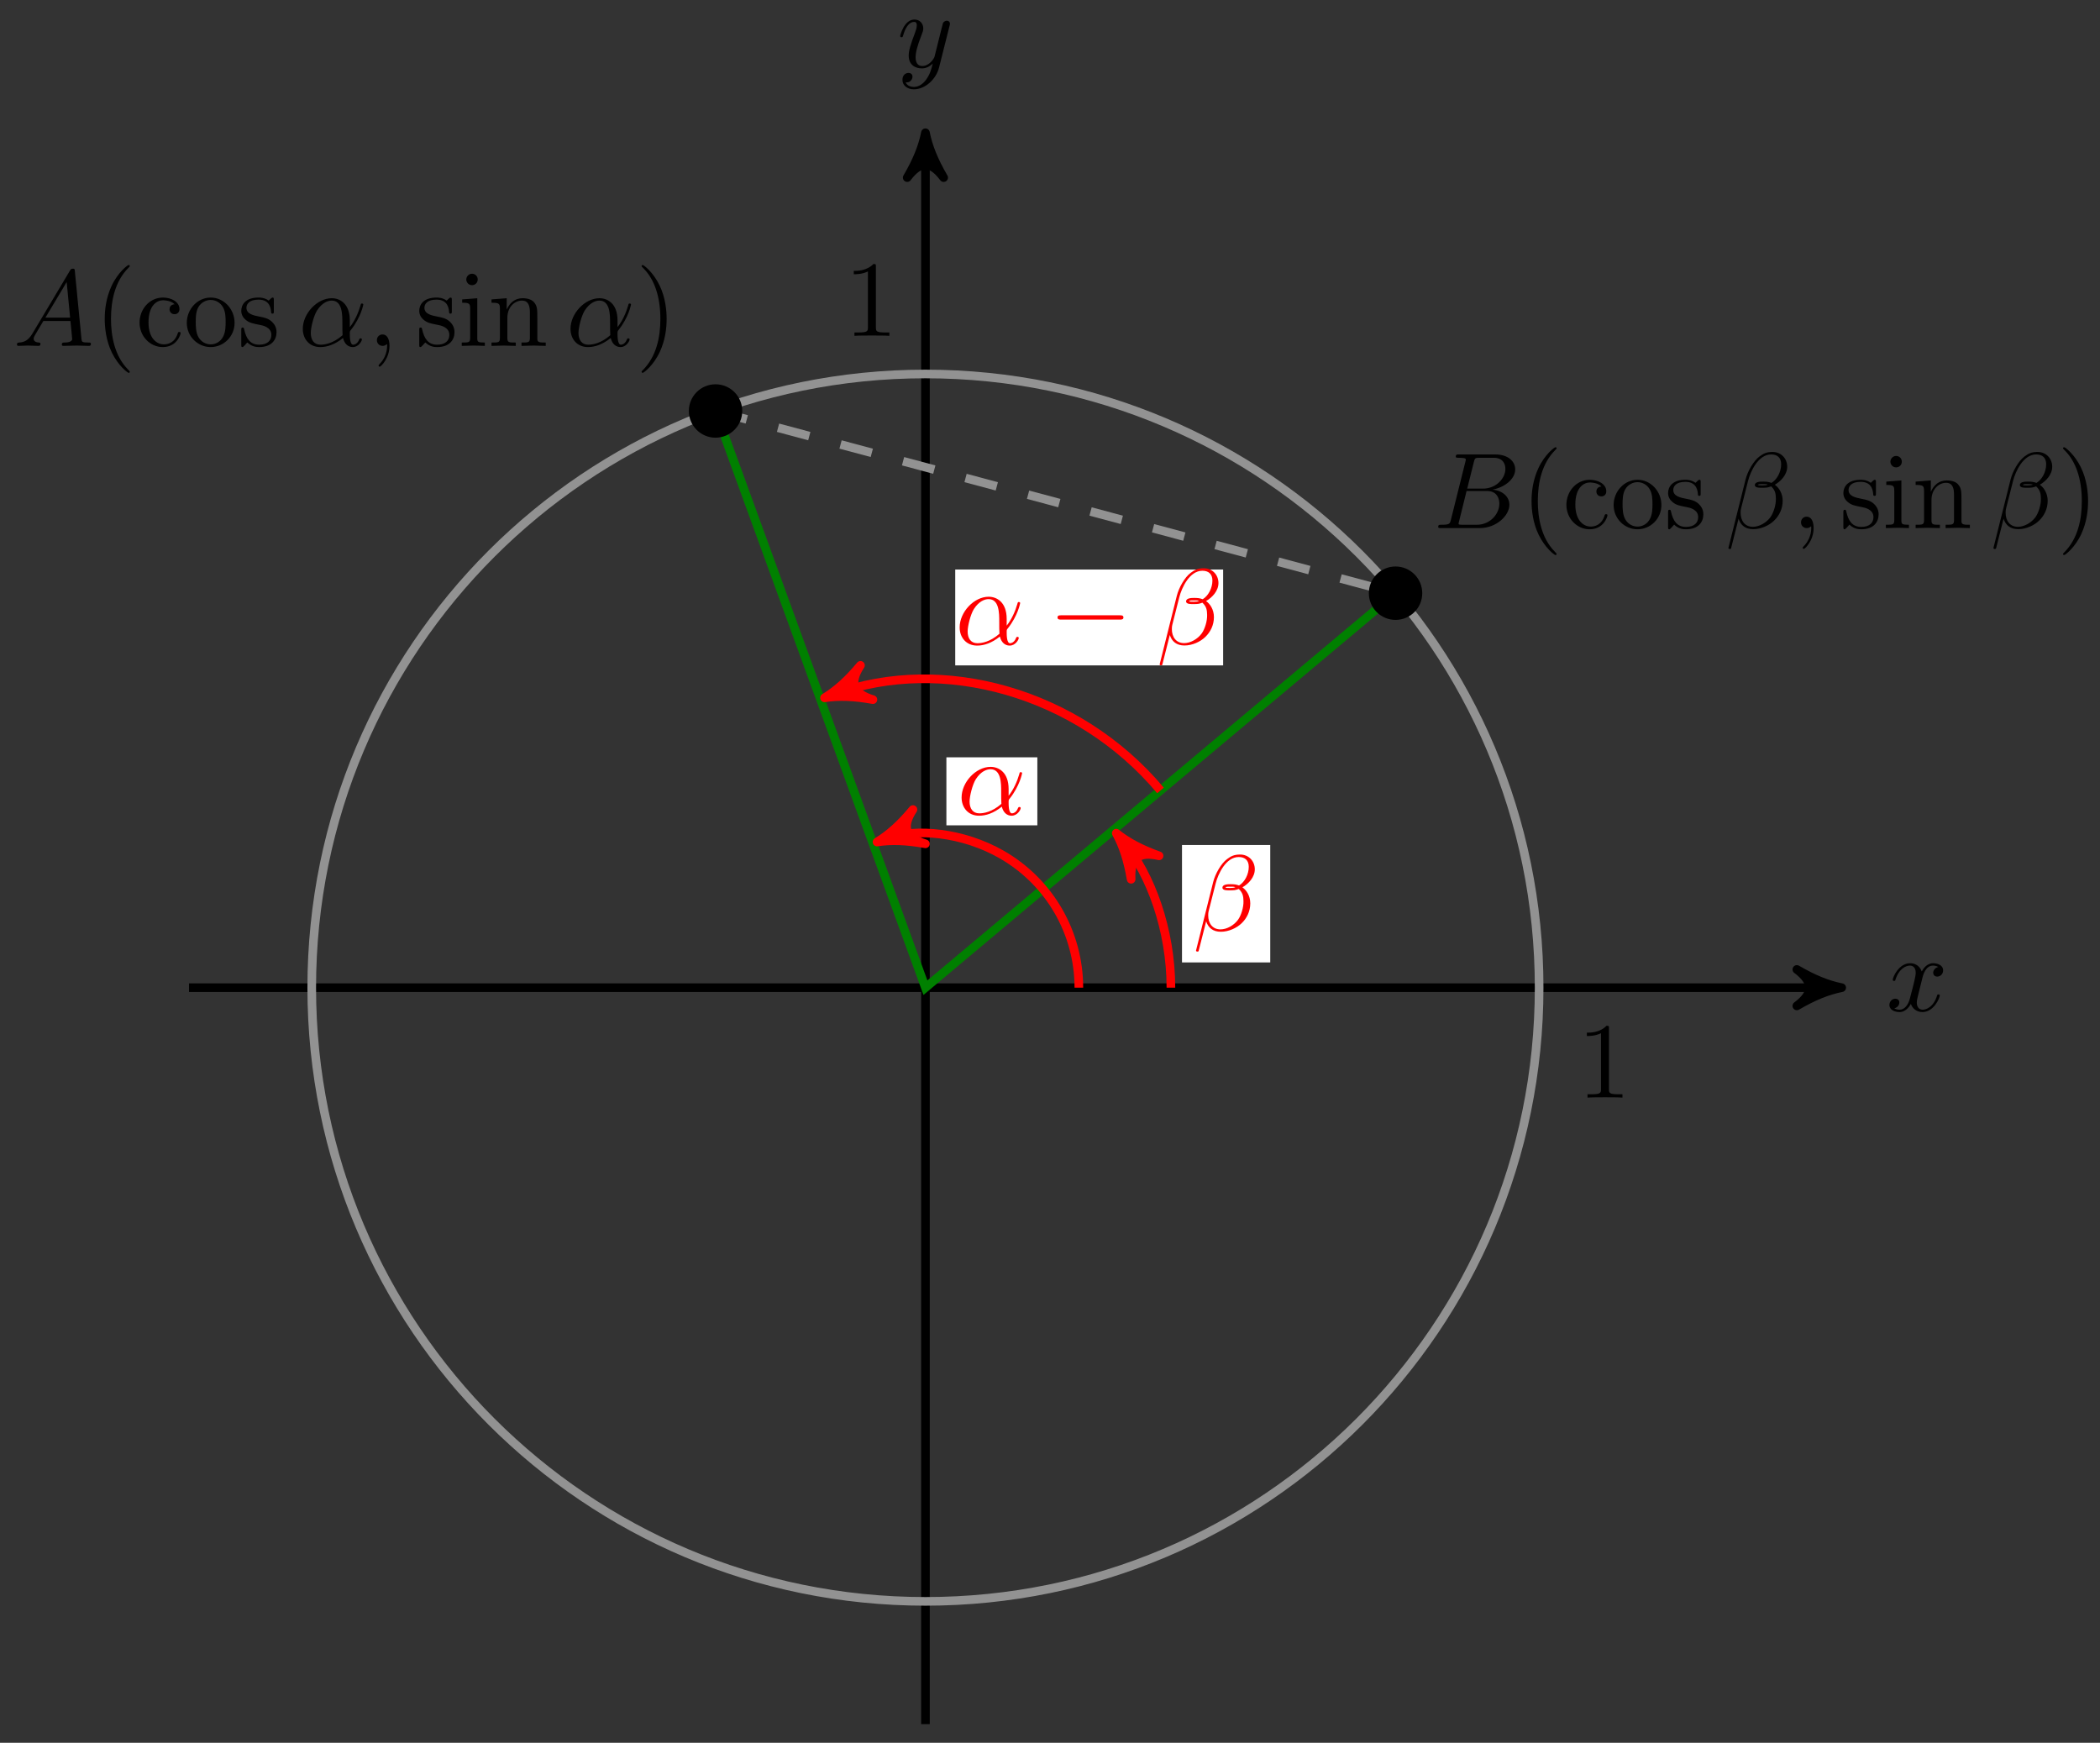 <svg xmlns="http://www.w3.org/2000/svg" xmlns:xlink="http://www.w3.org/1999/xlink" version="1.1" width="194" height="161" viewBox="0 0 194 161">
<rect x="0" y="0" width="194" height="161" fill="#333333" stroke="none"/>
<defs>
<path id="font_1_82" d="M.419 0V.031H.387C.297 .031 .294 .042 .294 .079V.64C.294 .664 .294 .666 .271 .666 .209 .602 .121 .602 .089 .602V.571C.109 .571 .168 .571 .22 .597V.079C.22 .043 .217 .031 .127 .031H.095V0C.13 .003 .217 .003 .257 .003 .297 .003 .384 .003 .419 0Z"/>
<path id="font_2_6" d="M.334 .302C.34 .328 .363 .42 .433 .42 .438 .42 .462 .42 .483 .407 .455 .402 .435 .377 .435 .353 .435 .337 .446 .318 .473 .318 .495 .318 .527 .336 .527 .376 .527 .428 .468 .442 .434 .442 .376 .442 .341 .389 .329 .366 .304 .432 .25 .442 .221 .442 .117 .442 .06 .313 .06 .288 .06 .278 .07 .278 .072 .278 .08 .278 .083 .28 .085 .289 .119 .395 .185 .42 .219 .42 .238 .42 .273 .411 .273 .353 .273 .322 .256 .255 .219 .115 .203 .053 .168 .011 .124 .011 .118 .011 .095 .011 .074 .024 .099 .029 .121 .05 .121 .078 .121 .105 .099 .113 .084 .113 .054 .113 .029 .087 .029 .055 .029 .009 .079-.011 .123-.011 .189-.011 .225 .059 .228 .065 .24 .028 .276-.011 .336-.011 .439-.011 .496 .118 .496 .143 .496 .153 .487 .153 .484 .153 .475 .153 .473 .149 .471 .142 .438 .035 .37 .011 .338 .011 .299 .011 .283 .043 .283 .077 .283 .099 .289 .121 .3 .165L.334 .302Z"/>
<path id="font_2_7" d="M.486 .381C.49 .395 .49 .397 .49 .404 .49 .422 .476 .431 .461 .431 .451 .431 .435 .425 .426 .41 .424 .405 .416 .374 .412 .356 .405 .33 .398 .303 .392 .276L.347 .096C.343 .081 .3 .011 .234 .011 .183 .011 .172 .055 .172 .092 .172 .138 .189 .2 .223 .288 .239 .329 .243 .34 .243 .36 .243 .405 .211 .442 .161 .442 .066 .442 .029 .297 .029 .288 .029 .278 .039 .278 .041 .278 .051 .278 .052 .28 .057 .296 .084 .39 .124 .42 .158 .42 .166 .42 .183 .42 .183 .388 .183 .363 .173 .337 .166 .318 .126 .212 .108 .155 .108 .108 .108 .019 .171-.011 .23-.011 .269-.011 .303 .006 .331 .034 .318-.018 .306-.067 .266-.12 .24-.154 .202-.183 .156-.183 .142-.183 .097-.18 .08-.141 .096-.141 .109-.141 .123-.129 .133-.12 .143-.107 .143-.088 .143-.057 .116-.053 .106-.053 .083-.053 .05-.069 .05-.118 .05-.168 .094-.205 .156-.205 .259-.205 .362-.114 .39-.001L.486 .381Z"/>
<path id="font_2_4" d="M.179 .115C.139 .048 .1 .034 .056 .031 .044 .03 .035 .03 .035 .011 .035 .005 .04 0 .048 0 .075 0 .106 .003 .134 .003 .167 .003 .202 0 .234 0 .24 0 .253 0 .253 .019 .253 .03 .244 .031 .237 .031 .214 .033 .19 .041 .19 .066 .19 .078 .196 .089 .204 .103L.28 .231H.531C.533 .21 .547 .074 .547 .064 .547 .034 .495 .031 .475 .031 .461 .031 .451 .031 .451 .011 .451 0 .463 0 .465 0 .506 0 .549 .003 .59 .003 .615 .003 .678 0 .703 0 .709 0 .721 0 .721 .02 .721 .031 .711 .031 .698 .031 .636 .031 .636 .038 .633 .067L.572 .692C.57 .712 .57 .716 .553 .716 .537 .716 .533 .709 .527 .699L.179 .115M.299 .262 .496 .592 .528 .262H.299Z"/>
<path id="font_3_1" d="M.331-.24C.331-.237 .331-.235 .314-.218 .189-.092 .157 .097 .157 .25 .157 .424 .195 .598 .318 .723 .331 .735 .331 .737 .331 .74 .331 .747 .327 .75 .321 .75 .311 .75 .221 .682 .162 .555 .111 .445 .099 .334 .099 .25 .099 .172 .11 .051 .165-.062 .225-.185 .311-.25 .321-.25 .327-.25 .331-.247 .331-.24Z"/>
<path id="font_3_3" d="M.117 .218C.117 .381 .199 .423 .252 .423 .261 .423 .324 .422 .359 .386 .318 .383 .312 .353 .312 .34 .312 .314 .33 .294 .358 .294 .384 .294 .404 .311 .404 .341 .404 .409 .328 .448 .251 .448 .126 .448 .034 .34 .034 .216 .034 .088 .133-.011 .249-.011 .383-.011 .415 .109 .415 .119 .415 .129 .405 .129 .402 .129 .393 .129 .391 .125 .389 .119 .36 .026 .295 .014 .258 .014 .205 .014 .117 .057 .117 .218Z"/>
<path id="font_3_6" d="M.471 .214C.471 .342 .371 .448 .25 .448 .125 .448 .028 .339 .028 .214 .028 .085 .132-.011 .249-.011 .37-.011 .471 .087 .471 .214M.25 .014C.207 .014 .163 .035 .136 .081 .111 .125 .111 .186 .111 .222 .111 .261 .111 .315 .135 .359 .162 .405 .209 .426 .249 .426 .293 .426 .336 .404 .362 .361 .388 .318 .388 .26 .388 .222 .388 .186 .388 .132 .366 .088 .344 .043 .3 .014 .25 .014Z"/>
<path id="font_3_7" d="M.208 .194C.23 .19 .312 .174 .312 .102 .312 .051 .277 .011 .199 .011 .115 .011 .079 .068 .06 .153 .057 .166 .056 .17 .046 .17 .033 .17 .033 .163 .033 .145V.013C.033-.004 .033-.011 .044-.011 .049-.011 .05-.01 .069 .009 .071 .011 .071 .013 .089 .032 .133-.01 .178-.011 .199-.011 .314-.011 .36 .056 .36 .128 .36 .181 .33 .211 .318 .223 .285 .255 .246 .263 .204 .271 .148 .282 .081 .295 .081 .353 .081 .388 .107 .429 .193 .429 .303 .429 .308 .339 .31 .308 .311 .299 .32 .299 .322 .299 .335 .299 .335 .304 .335 .323V.424C.335 .441 .335 .448 .324 .448 .319 .448 .317 .448 .304 .436 .301 .432 .291 .423 .287 .42 .249 .448 .208 .448 .193 .448 .071 .448 .033 .381 .033 .325 .033 .29 .049 .262 .076 .24 .108 .214 .136 .208 .208 .194Z"/>
<path id="font_2_1" d="M.477 .236C.477 .393 .384 .442 .31 .442 .173 .442 .041 .299 .041 .158 .041 .065 .101-.011 .203-.011 .266-.011 .338 .012 .414 .073 .427 .02 .46-.011 .505-.011 .558-.011 .589 .044 .589 .06 .589 .067 .583 .07 .577 .07 .57 .07 .567 .067 .564 .06 .546 .011 .51 .011 .508 .011 .477 .011 .477 .089 .477 .113 .477 .134 .477 .136 .487 .148 .581 .266 .602 .382 .602 .383 .602 .385 .601 .393 .59 .393 .58 .393 .58 .39 .575 .372 .557 .309 .524 .233 .477 .174V.236M.41 .099C.322 .022 .245 .011 .205 .011 .145 .011 .115 .056 .115 .12 .115 .169 .141 .277 .173 .328 .22 .401 .274 .42 .309 .42 .408 .42 .408 .289 .408 .211 .408 .174 .408 .116 .41 .099Z"/>
<path id="font_2_3" d="M.203 .001C.203 .067 .178 .106 .139 .106 .106 .106 .086 .081 .086 .053 .086 .026 .106 0 .139 0 .151 0 .164 .004 .174 .013 .177 .015 .178 .016 .179 .016 .18 .016 .181 .015 .181 .001 .181-.073 .146-.133 .113-.166 .102-.177 .102-.179 .102-.182 .102-.189 .107-.193 .112-.193 .123-.193 .203-.116 .203 .001Z"/>
<path id="font_3_4" d="M.177 .442 .037 .431V.4C.102 .4 .111 .394 .111 .345V.076C.111 .031 .1 .031 .033 .031V0C.065 .001 .119 .003 .143 .003 .178 .003 .213 .001 .247 0V.031C.181 .031 .177 .036 .177 .075V.442M.181 .616C.181 .648 .156 .669 .128 .669 .097 .669 .075 .642 .075 .616 .075 .589 .097 .563 .128 .563 .156 .563 .181 .584 .181 .616Z"/>
<path id="font_3_5" d="M.11 .344V.076C.11 .031 .099 .031 .032 .031V0C.067 .001 .118 .003 .145 .003 .171 .003 .223 .001 .257 0V.031C.19 .031 .179 .031 .179 .076V.26C.179 .364 .25 .42 .314 .42 .377 .42 .388 .366 .388 .309V.076C.388 .031 .377 .031 .31 .031V0C.345 .001 .396 .003 .423 .003 .449 .003 .501 .001 .535 0V.031C.483 .031 .458 .031 .457 .061V.252C.457 .338 .457 .369 .426 .405 .412 .422 .379 .442 .321 .442 .248 .442 .201 .399 .173 .337V.442L.032 .431V.4C.102 .4 .11 .393 .11 .344Z"/>
<path id="font_3_2" d="M.289 .25C.289 .328 .278 .449 .223 .562 .163 .685 .077 .75 .067 .75 .061 .75 .057 .746 .057 .74 .057 .737 .057 .735 .076 .717 .174 .618 .231 .459 .231 .25 .231 .079 .194-.097 .07-.223 .057-.235 .057-.237 .057-.24 .057-.246 .061-.25 .067-.25 .077-.25 .167-.182 .226-.055 .277 .055 .289 .166 .289 .25Z"/>
<path id="font_2_5" d="M.16 .078C.15 .039 .148 .031 .069 .031 .052 .031 .042 .031 .042 .011 .042 0 .051 0 .069 0H.426C.584 0 .702 .118 .702 .216 .702 .288 .644 .346 .547 .357 .651 .376 .756 .45 .756 .545 .756 .619 .69 .683 .57 .683H.234C.215 .683 .205 .683 .205 .663 .205 .652 .214 .652 .233 .652 .235 .652 .254 .652 .271 .65 .289 .648 .298 .647 .298 .634 .298 .63 .297 .627 .294 .615L.16 .078M.311 .366 .373 .614C.382 .649 .384 .652 .427 .652H.556C.644 .652 .665 .593 .665 .549 .665 .461 .579 .366 .457 .366H.311M.266 .031C.252 .031 .25 .031 .244 .032 .234 .033 .231 .034 .231 .042 .231 .045 .231 .047 .236 .065L.305 .344H.494C.59 .344 .609 .27 .609 .227 .609 .128 .52 .031 .402 .031H.266Z"/>
<path id="font_2_2" d="M.575 .569C.575 .644 .52 .706 .439 .706 .381 .706 .353 .69 .318 .664 .263 .624 .208 .527 .189 .451L.03-.184C.029-.188 .034-.194 .042-.194 .05-.194 .053-.192 .054-.189L.124 .087C.143 .027 .187-.01 .26-.01 .333-.01 .408 .025 .453 .069 .501 .115 .533 .179 .533 .253 .533 .325 .496 .377 .46 .402 .518 .435 .575 .497 .575 .569M.395 .403C.382 .398 .371 .396 .347 .396 .333 .396 .313 .395 .303 .4 .305 .41 .341 .408 .352 .408 .373 .408 .382 .408 .395 .403M.519 .592C.519 .522 .481 .45 .429 .419 .402 .429 .382 .431 .352 .431 .331 .431 .275 .432 .275 .399 .274 .371 .326 .374 .344 .374 .381 .374 .396 .375 .426 .387 .464 .351 .469 .32 .47 .274 .472 .216 .448 .141 .42 .102 .381 .048 .314 .012 .257 .012 .181 .012 .143 .07 .143 .141 .143 .151 .143 .166 .148 .185L.212 .438C.234 .524 .306 .683 .426 .683 .484 .683 .519 .652 .519 .592Z"/>
<path id="font_4_1" d="M.659 .23C.676 .23 .694 .23 .694 .25 .694 .27 .676 .27 .659 .27H.118C.101 .27 .083 .27 .083 .25 .083 .23 .101 .23 .118 .23H.659Z"/>
</defs>
<use data-text="1" xlink:href="#font_1_82" transform="matrix(9.963,0,0,-9.963,145.709,101.398)"/>
<use data-text="1" xlink:href="#font_1_82" transform="matrix(9.963,0,0,-9.963,77.987,31.024)"/>
<path transform="matrix(1,0,0,-1,85.493,91.242)" stroke-width=".797" stroke-linecap="butt" stroke-miterlimit="10" stroke-linejoin="miter" fill="none" stroke="#000000" d="M-68.032 0H83.606"/>
<path transform="matrix(1,0,0,-1,169.102,91.242)" d="M1.036 0C-.259 .259-1.554 .777-3.108 1.684-1.554 .518-1.554-.518-3.108-1.684-1.554-.777-.259-.259 1.036 0Z"/>
<path transform="matrix(1,0,0,-1,169.102,91.242)" stroke-width=".797" stroke-linecap="butt" stroke-linejoin="round" fill="none" stroke="#000000" d="M1.036 0C-.259 .259-1.554 .777-3.108 1.684-1.554 .518-1.554-.518-3.108-1.684-1.554-.777-.259-.259 1.036 0Z"/>
<use data-text="x" xlink:href="#font_2_6" transform="matrix(9.963,0,0,-9.963,174.256,93.387)"/>
<path transform="matrix(1,0,0,-1,85.493,91.242)" stroke-width=".797" stroke-linecap="butt" stroke-miterlimit="10" stroke-linejoin="miter" fill="none" stroke="#000000" d="M0-68.032V77.936"/>
<path transform="matrix(0,-1,-1,-0,85.493,13.3)" d="M1.036 0C-.259 .259-1.554 .777-3.108 1.684-1.554 .518-1.554-.518-3.108-1.684-1.554-.777-.259-.259 1.036 0Z"/>
<path transform="matrix(0,-1,-1,-0,85.493,13.3)" stroke-width=".797" stroke-linecap="butt" stroke-linejoin="round" fill="none" stroke="#000000" d="M1.036 0C-.259 .259-1.554 .777-3.108 1.684-1.554 .518-1.554-.518-3.108-1.684-1.554-.777-.259-.259 1.036 0Z"/>
<use data-text="y" xlink:href="#font_2_7" transform="matrix(9.963,0,0,-9.963,82.871,6.208)"/>
<path transform="matrix(1,0,0,-1,85.493,91.242)" stroke-width=".797" stroke-linecap="butt" stroke-miterlimit="10" stroke-linejoin="miter" fill="none" stroke="#929292" d="M56.694 0C56.694 31.311 31.311 56.694 0 56.694-31.311 56.694-56.694 31.311-56.694 0-56.694-31.311-31.311-56.694 0-56.694 31.311-56.694 56.694-31.311 56.694 0ZM0 0"/>
<path transform="matrix(1,0,0,-1,85.493,91.242)" stroke-width=".797" stroke-linecap="butt" stroke-miterlimit="10" stroke-linejoin="miter" fill="none" stroke="#008000" d="M-19.391 53.275 0 0 43.429 36.442"/>
<path transform="matrix(1,0,0,-1,85.493,91.242)" stroke-width=".797" stroke-linecap="butt" stroke-dasharray="2.989,2.989" stroke-miterlimit="10" stroke-linejoin="miter" fill="none" stroke="#929292" d="M-19.391 53.275 43.429 36.442"/>
<path transform="matrix(1,0,0,-1,85.493,91.242)" d="M-17.123 53.275C-17.123 54.527-18.138 55.542-19.391 55.542-20.643 55.542-21.658 54.527-21.658 53.275-21.658 52.023-20.643 51.007-19.391 51.007-18.138 51.007-17.123 52.023-17.123 53.275ZM-19.391 53.275"/>
<path transform="matrix(1,0,0,-1,85.493,91.242)" stroke-width=".399" stroke-linecap="butt" stroke-miterlimit="10" stroke-linejoin="miter" fill="none" stroke="#000000" d="M-17.123 53.275C-17.123 54.527-18.138 55.542-19.391 55.542-20.643 55.542-21.658 54.527-21.658 53.275-21.658 52.023-20.643 51.007-19.391 51.007-18.138 51.007-17.123 52.023-17.123 53.275ZM-19.391 53.275"/>
<use data-text="A" xlink:href="#font_2_4" transform="matrix(9.963,0,0,-9.963,1.217,31.953)"/>
<use data-text="(" xlink:href="#font_3_1" transform="matrix(9.963,0,0,-9.963,8.689,31.953)"/>
<use data-text="c" xlink:href="#font_3_3" transform="matrix(9.963,0,0,-9.963,12.554,31.953)"/>
<use data-text="o" xlink:href="#font_3_6" transform="matrix(9.963,0,0,-9.963,16.978,31.953)"/>
<use data-text="s" xlink:href="#font_3_7" transform="matrix(9.963,0,0,-9.963,21.96,31.953)"/>
<use data-text="&#x03b1;" xlink:href="#font_2_1" transform="matrix(9.963,0,0,-9.963,27.564,31.953)"/>
<use data-text="," xlink:href="#font_2_3" transform="matrix(9.963,0,0,-9.963,33.96,31.953)"/>
<use data-text="s" xlink:href="#font_3_7" transform="matrix(9.963,0,0,-9.963,38.402,31.953)"/>
<use data-text="i" xlink:href="#font_3_4" transform="matrix(9.963,0,0,-9.963,42.328,31.953)"/>
<use data-text="n" xlink:href="#font_3_5" transform="matrix(9.963,0,0,-9.963,45.087,31.953)"/>
<use data-text="&#x03b1;" xlink:href="#font_2_1" transform="matrix(9.963,0,0,-9.963,52.295,31.953)"/>
<use data-text=")" xlink:href="#font_3_2" transform="matrix(9.963,0,0,-9.963,58.705,31.953)"/>
<path transform="matrix(1,0,0,-1,85.493,91.242)" d="M45.697 36.442C45.697 37.694 44.682 38.71 43.429 38.71 42.177 38.71 41.162 37.694 41.162 36.442 41.162 35.19 42.177 34.175 43.429 34.175 44.682 34.175 45.697 35.19 45.697 36.442ZM43.429 36.442"/>
<path transform="matrix(1,0,0,-1,85.493,91.242)" stroke-width=".399" stroke-linecap="butt" stroke-miterlimit="10" stroke-linejoin="miter" fill="none" stroke="#000000" d="M45.697 36.442C45.697 37.694 44.682 38.71 43.429 38.71 42.177 38.71 41.162 37.694 41.162 36.442 41.162 35.19 42.177 34.175 43.429 34.175 44.682 34.175 45.697 35.19 45.697 36.442ZM43.429 36.442"/>
<use data-text="B" xlink:href="#font_2_5" transform="matrix(9.963,0,0,-9.963,132.444,48.786)"/>
<use data-text="(" xlink:href="#font_3_1" transform="matrix(9.963,0,0,-9.963,140.5,48.786)"/>
<use data-text="c" xlink:href="#font_3_3" transform="matrix(9.963,0,0,-9.963,144.366,48.786)"/>
<use data-text="o" xlink:href="#font_3_6" transform="matrix(9.963,0,0,-9.963,148.79,48.786)"/>
<use data-text="s" xlink:href="#font_3_7" transform="matrix(9.963,0,0,-9.963,153.771,48.786)"/>
<use data-text="&#x03b2;" xlink:href="#font_2_2" transform="matrix(9.963,0,0,-9.963,159.375,48.786)"/>
<use data-text="," xlink:href="#font_2_3" transform="matrix(9.963,0,0,-9.963,165.522,48.786)"/>
<use data-text="s" xlink:href="#font_3_7" transform="matrix(9.963,0,0,-9.963,169.964,48.786)"/>
<use data-text="i" xlink:href="#font_3_4" transform="matrix(9.963,0,0,-9.963,173.889,48.786)"/>
<use data-text="n" xlink:href="#font_3_5" transform="matrix(9.963,0,0,-9.963,176.649,48.786)"/>
<use data-text="&#x03b2;" xlink:href="#font_2_2" transform="matrix(9.963,0,0,-9.963,183.857,48.786)"/>
<use data-text=")" xlink:href="#font_3_2" transform="matrix(9.963,0,0,-9.963,190.019,48.786)"/>
<path transform="matrix(1,0,0,-1,85.493,91.242)" stroke-width=".797" stroke-linecap="butt" stroke-miterlimit="10" stroke-linejoin="miter" fill="none" stroke="#ff0000" d="M14.173 0C14.173 5.063 11.471 9.743 7.087 12.275 3.459 14.369-.911 14.751-3.5 13.809"/>
<path transform="matrix(-.94,.342,.342,.94,81.993,77.432)" d="M1.036 0C-.259 .259-1.554 .777-3.108 1.684-1.554 .518-1.554-.518-3.108-1.684-1.554-.777-.259-.259 1.036 0Z" fill="#ff0000"/>
<path transform="matrix(-.94,.342,.342,.94,81.993,77.432)" stroke-width=".797" stroke-linecap="butt" stroke-linejoin="round" fill="none" stroke="#ff0000" d="M1.036 0C-.259 .259-1.554 .777-3.108 1.684-1.554 .518-1.554-.518-3.108-1.684-1.554-.777-.259-.259 1.036 0Z"/>
<path transform="matrix(1,0,0,-1,85.493,91.242)" d="M1.936 14.997H10.338V21.28H1.936Z" fill="#ffffff"/>
<use data-text="&#x03b1;" xlink:href="#font_2_1" transform="matrix(9.963,0,0,-9.963,88.425,75.247)" fill="#ff0000"/>
<path transform="matrix(1,0,0,-1,85.493,91.242)" stroke-width=".797" stroke-linecap="butt" stroke-miterlimit="10" stroke-linejoin="miter" fill="none" stroke="#ff0000" d="M22.677 0C22.677 5.331 20.798 10.493 18.294 13.478"/>
<path transform="matrix(-.643,-.766,-.766,.643,103.787,77.763)" d="M1.036 0C-.259 .259-1.554 .777-3.108 1.684-1.554 .518-1.554-.518-3.108-1.684-1.554-.777-.259-.259 1.036 0Z" fill="#ff0000"/>
<path transform="matrix(-.643,-.766,-.766,.643,103.787,77.763)" stroke-width=".797" stroke-linecap="butt" stroke-linejoin="round" fill="none" stroke="#ff0000" d="M1.036 0C-.259 .259-1.554 .777-3.108 1.684-1.554 .518-1.554-.518-3.108-1.684-1.554-.777-.259-.259 1.036 0Z"/>
<path transform="matrix(1,0,0,-1,85.493,91.242)" d="M23.701 2.332H31.854V13.18H23.701Z" fill="#ffffff"/>
<use data-text="&#x03b2;" xlink:href="#font_2_2" transform="matrix(9.963,0,0,-9.963,110.191,85.977)" fill="#ff0000"/>
<path transform="matrix(1,0,0,-1,85.493,91.242)" stroke-width=".797" stroke-linecap="butt" stroke-miterlimit="10" stroke-linejoin="miter" fill="none" stroke="#ff0000" d="M21.714 18.221C14.056 27.349 1.5 30.712-8.348 27.128"/>
<path transform="matrix(-.94,.342,.342,.94,77.144,64.112)" d="M1.036 0C-.259 .259-1.554 .777-3.108 1.684-1.554 .518-1.554-.518-3.108-1.684-1.554-.777-.259-.259 1.036 0Z" fill="#ff0000"/>
<path transform="matrix(-.94,.342,.342,.94,77.144,64.112)" stroke-width=".797" stroke-linecap="butt" stroke-linejoin="round" fill="none" stroke="#ff0000" d="M1.036 0C-.259 .259-1.554 .777-3.108 1.684-1.554 .518-1.554-.518-3.108-1.684-1.554-.777-.259-.259 1.036 0Z"/>
<path transform="matrix(1,0,0,-1,85.493,91.242)" d="M2.753 29.772H27.501V38.628H2.753Z" fill="#ffffff"/>
<use data-text="&#x03b1;" xlink:href="#font_2_1" transform="matrix(9.963,0,0,-9.963,88.246,59.531)" fill="#ff0000"/>
<use data-text="&#x2212;" xlink:href="#font_4_1" transform="matrix(9.963,0,0,-9.963,96.869,59.531)" fill="#ff0000"/>
<use data-text="&#x03b2;" xlink:href="#font_2_2" transform="matrix(9.963,0,0,-9.963,106.833,59.531)" fill="#ff0000"/>
</svg>

